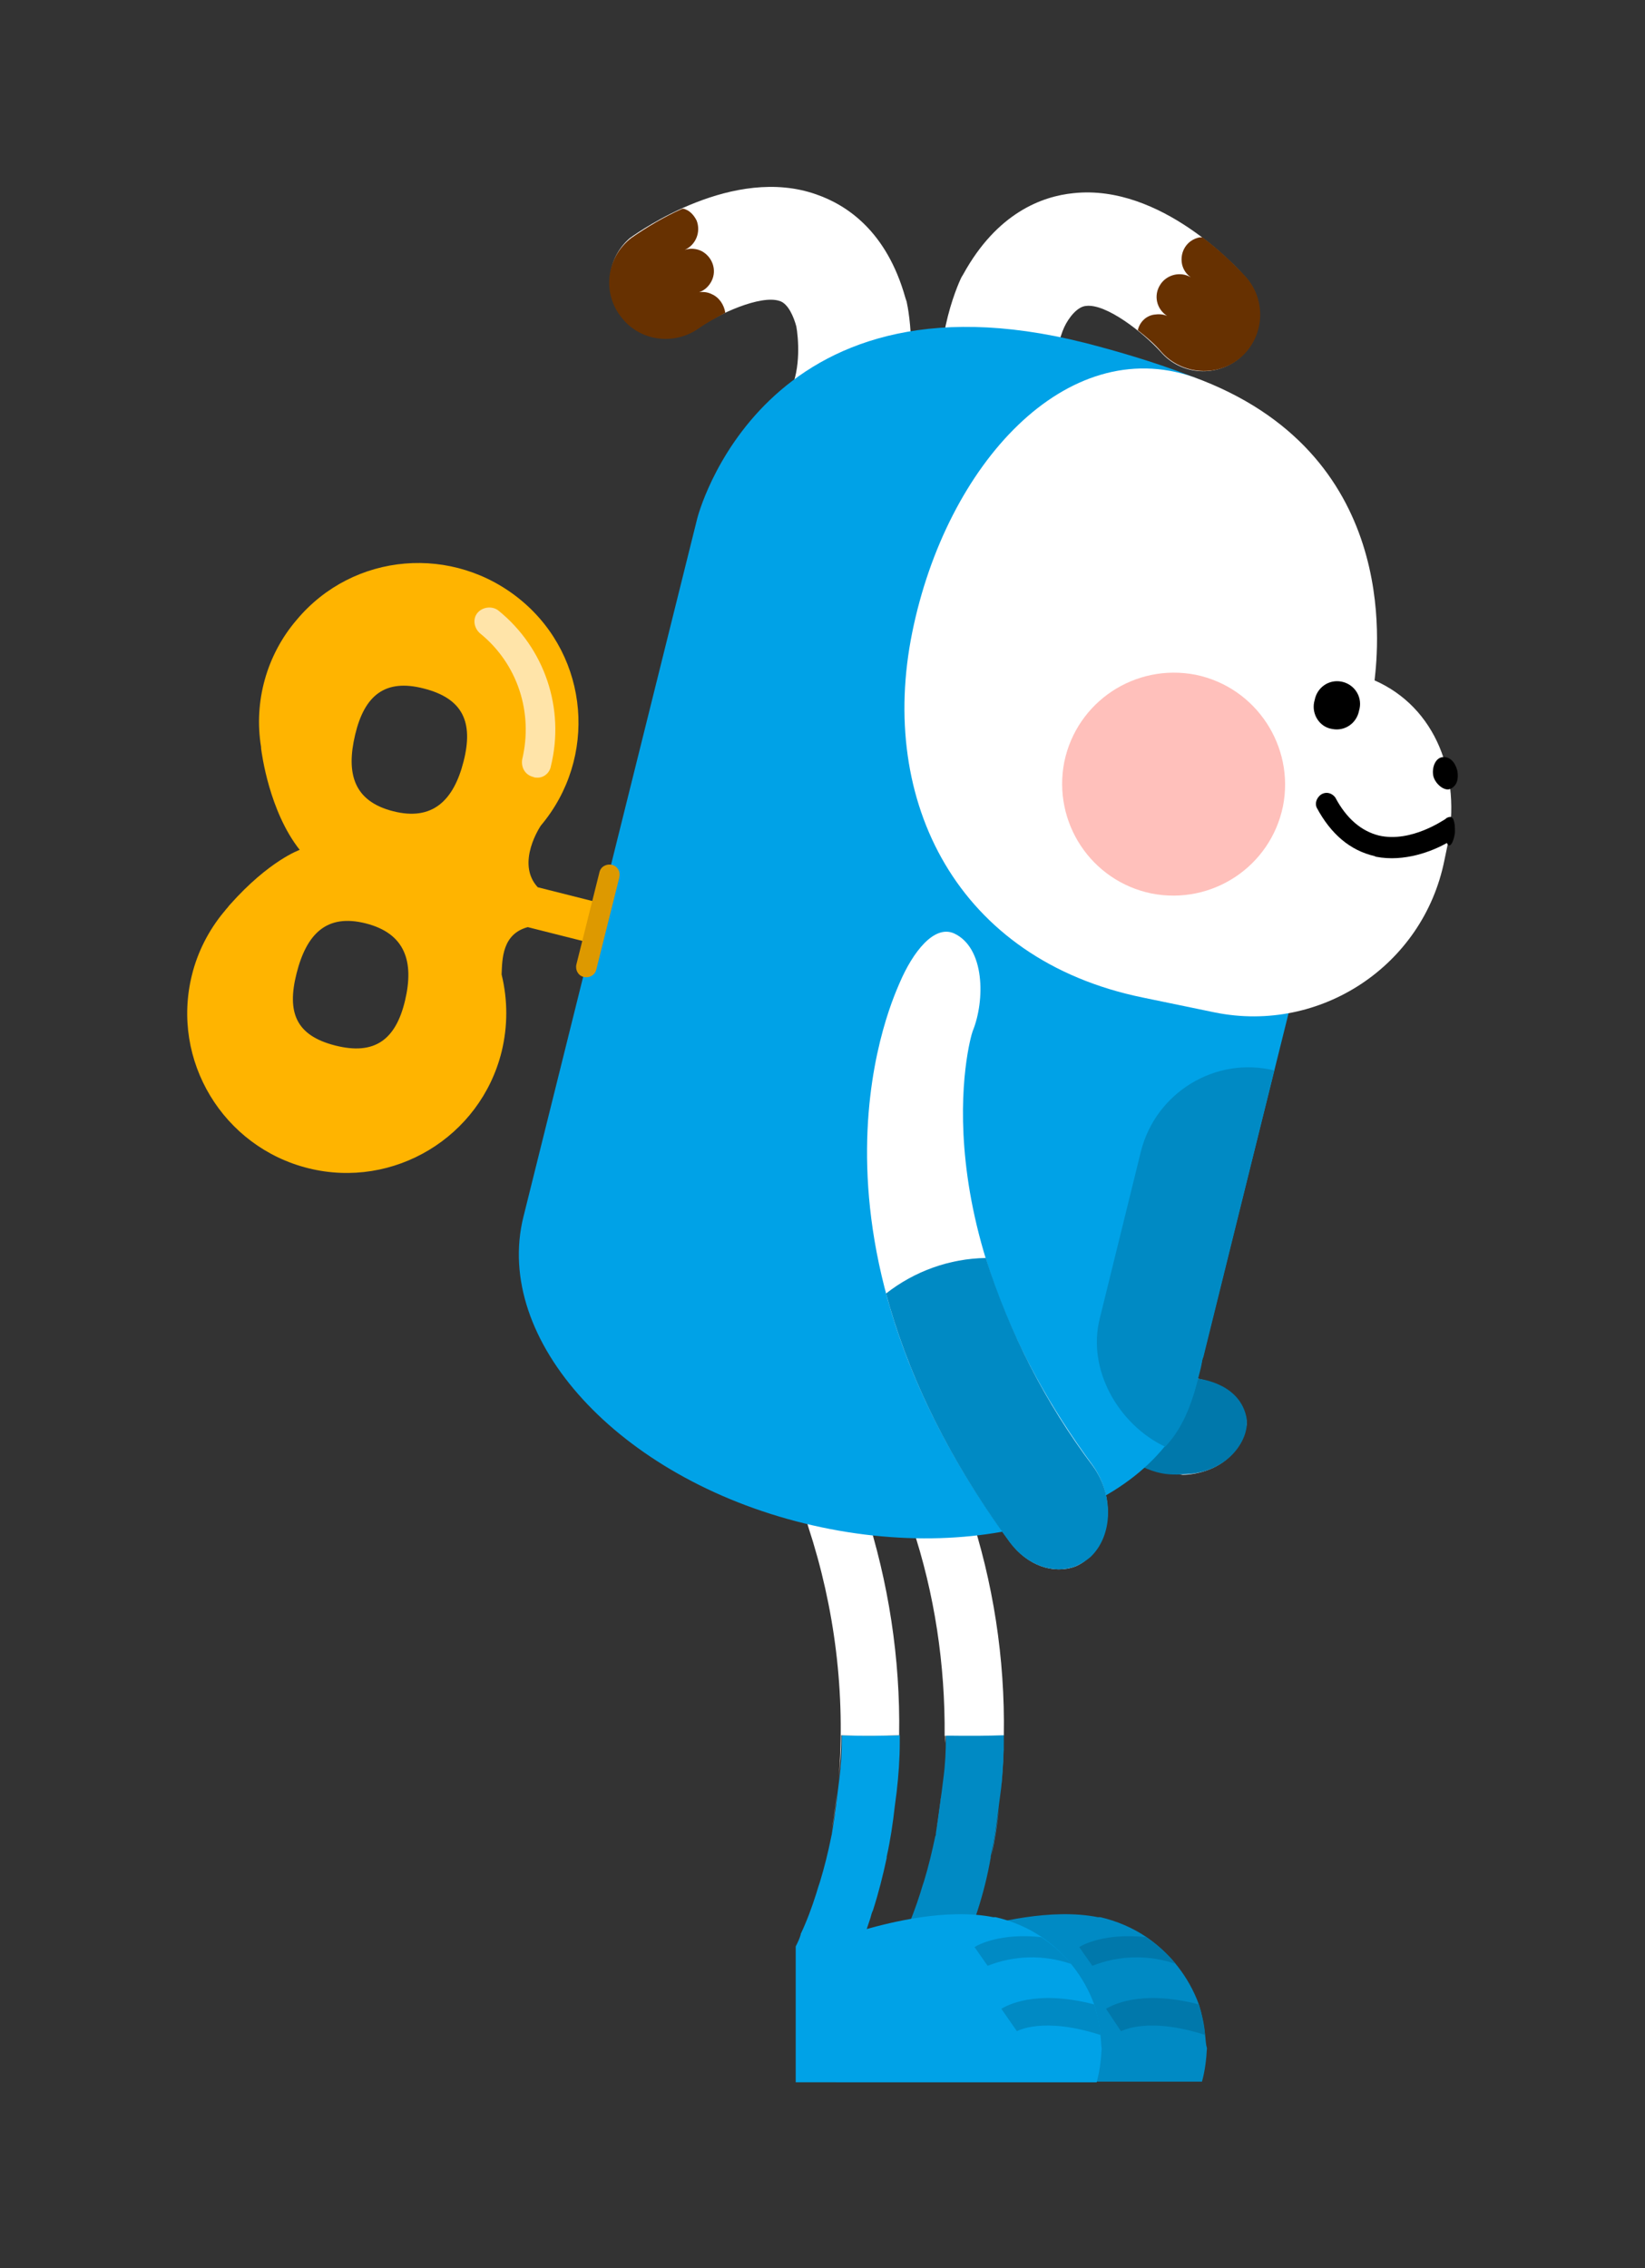 <?xml version="1.0" encoding="utf-8"?>
<!-- Generator: Adobe Illustrator 23.0.2, SVG Export Plug-In . SVG Version: 6.00 Build 0)  -->
<svg version="1.1" id="레이어_1" xmlns="http://www.w3.org/2000/svg" xmlns:xlink="http://www.w3.org/1999/xlink" x="0px"
	 y="0px" viewBox="0 0 264 364" style="enable-background:new 0 0 264 364;" xml:space="preserve">
<rect x="0" y="0" width="264" height="364" fill="#333333" stroke="none"/>
<style type="text/css">
	.st0{fill:#FFFFFF;}
	.st1{fill:#00A2E7;}
	.st2{fill:#008AC4;}
	.st3{fill:#0078AB;}
	.st4{fill:#673101;}
	.st5{fill:#FFB400;}
	.st6{fill:#DD9900;}
	.st7{fill:#FFE4A9;}
	.st8{fill:#FFC0BB;}
</style>
<title>자산 20</title>
<path class="st0" d="M150.2,294.2c0.2-1.1,0.6-3.5,0.9-6.4C150.9,290,150.6,292.1,150.2,294.2z"/>
<path class="st0" d="M151.7,279.8l0.1-1.4h-0.1C151.7,278.9,151.7,279.4,151.7,279.8z"/>
<path class="st1" d="M160.4,289.8c-0.3,2.7-0.7,5.4-1.3,8.1C159.6,295,160.1,292.3,160.4,289.8z"/>
<g>
	<path class="st2" d="M193.4,326.6L193.4,326.6c-0.2-1.7-0.5-3.3-1-4.9c-1.6-4.4-4.6-8.2-8.4-10.8c-2.2-1.5-4.8-2.6-7.4-3.2l0,0
		h-0.2h-0.2c-7.5-1.5-16.7,0.9-20.3,1.9c0.2-0.6,0.4-1.2,0.6-1.8l0.4-1.2c0.9-2.8,1.6-5.6,2.1-8.5c0-0.1,0-0.1,0-0.2
		c0.6-2.7,1-5.4,1.3-8.1c0.1-0.8,0.2-1.6,0.3-2.3c0.3-2.6,0.4-5.3,0.5-8c0-0.2,0-0.4,0-0.6s0-0.3,0-0.5c-5.9,0.2-9.3,0-9.3,0v0.4
		c0,2.2-0.1,4.4-0.4,6.6c-0.1,0.8-0.2,1.6-0.3,2.4c-0.4,2.8-0.7,5.2-0.9,6.4c0,0.2,0,0.4-0.1,0.5c-0.5,2.4-1.1,4.9-1.8,7.2
		c-0.2,0.6-0.4,1.2-0.6,1.9c-0.7,2.2-1.5,4.4-2.5,6.5v0.1c-0.2,0.7-0.5,1.3-0.8,1.9v21.8h48.5c0.5-1.8,0.7-3.6,0.8-5.4
		C193.5,328.1,193.5,327.3,193.4,326.6z"/>
	<path class="st0" d="M161.1,278.5c0.2-12.3-1.7-24.6-5.6-36.3c-2.1-6.3-11.2-3.6-9.1,2.8c3.6,10.8,5.3,22.2,5.2,33.6h0.1l0,0
		C151.8,278.5,155.3,278.7,161.1,278.5z"/>
	<g>
		<path class="st3" d="M188.7,315.2c-1.4-1.7-3-3.1-4.8-4.3c-6.5-0.7-10.1,1.2-10.7,1.6l2.1,3C179.6,313.8,184.3,313.7,188.7,315.2z
			"/>
		<path class="st3" d="M193.4,326.6c-0.1-1.6-0.5-3.3-1-4.9c-9.6-2.5-14.2,0.3-14.9,0.7l2.4,3.6C180,326,184.1,323.6,193.4,326.6z"
			/>
	</g>
	<path class="st1" d="M161.1,278.9v-0.4l0,0C161.1,278.6,161.1,278.8,161.1,278.9L161.1,278.9z"/>
	<path class="st1" d="M161.1,279.5c-0.1,2.7-0.3,5.3-0.5,8C161,283.9,161.1,281,161.1,279.5z"/>
</g>
<path class="st1" d="M144.3,278.9c0-0.3,0-0.4,0-0.4l0,0C144.3,278.6,144.3,278.8,144.3,278.9L144.3,278.9z"/>
<path class="st1" d="M143.5,289.8c-0.3,2.7-0.7,5.4-1.3,8.1C142.8,295,143.2,292.3,143.5,289.8z"/>
<path class="st1" d="M144.3,279.5c-0.1,2.7-0.3,5.3-0.5,8C144.2,283.9,144.3,281,144.3,279.5z"/>
<g>
	<path class="st0" d="M133.4,294.2c0.2-1.1,0.6-3.5,0.9-6.4C134.1,290,133.8,292.1,133.4,294.2z"/>
	<path class="st1" d="M176.6,326.6L176.6,326.6c-0.2-1.7-0.5-3.3-1-4.9c-1.6-4.4-4.6-8.2-8.4-10.8c-2.2-1.5-4.8-2.6-7.4-3.2l0,0
		c-0.1,0-0.1,0-0.2,0h-0.2c-7.5-1.5-16.7,0.9-20.3,1.9c0.2-0.6,0.4-1.2,0.6-1.8c0.1-0.4,0.2-0.8,0.4-1.2c0.9-2.8,1.6-5.6,2.2-8.4
		c0-0.1,0-0.1,0-0.2c0.6-2.7,1-5.4,1.3-8.1c0.1-0.8,0.2-1.6,0.3-2.3c0.3-2.6,0.5-5.3,0.5-8c0-0.2,0-0.4,0-0.6s0-0.3,0-0.5
		c-5.9,0.2-9.3,0-9.3,0v0.4c0,2.2-0.1,4.4-0.4,6.6c-0.1,0.8-0.2,1.6-0.3,2.4c-0.3,2.8-0.7,5.2-0.9,6.4c0,0.2-0.1,0.4-0.1,0.5
		c-0.5,2.5-1.1,4.9-1.8,7.2c-0.2,0.6-0.4,1.2-0.6,1.9c-0.7,2.2-1.5,4.4-2.5,6.5v0.1c-0.2,0.7-0.5,1.3-0.8,1.9v21.8H176
		c0.5-1.8,0.7-3.6,0.8-5.4C176.7,328.1,176.7,327.3,176.6,326.6z"/>
	<path class="st0" d="M135,278.5c0,0,3.5,0.2,9.3,0c0.2-12.3-1.7-24.6-5.5-36.3c-2.1-6.3-11.2-3.6-9.1,2.8c4.3,13.1,6,26.8,4.9,40.6
		c0.2-2.2,0.4-4.4,0.4-6.6L135,278.5L135,278.5z"/>
	<g>
		<path class="st2" d="M171.9,315.2c-1.4-1.7-3-3.1-4.8-4.3c-6.5-0.7-10.1,1.2-10.7,1.6l2.1,3C162.8,313.8,167.5,313.7,171.9,315.2z
			"/>
		<path class="st2" d="M176.6,326.6c-0.1-1.6-0.5-3.3-1-4.9c-9.6-2.5-14.2,0.3-14.9,0.7l2.5,3.6C163.2,326,167.3,323.6,176.6,326.6z
			"/>
	</g>
</g>
<g>
	<path class="st0" d="M131.1,75c-0.1,0-0.2-0.1-0.3-0.1c-4.5-2.3-6.3-7.7-4-12.2l0,0c1.8-3.5,1.3-8.7,1-10.3
		c-0.4-1.5-1.3-3.7-2.7-4.1c-3-1-9.8,2-13.4,4.6c-4.3,2.6-9.9,1.2-12.5-3.1c-2.3-3.8-1.5-8.7,1.9-11.6c1.7-1.2,16.6-11.7,29.9-7
		c4.9,1.7,11.3,5.9,14.3,16.6l0.2,0.6c0.3,1.3,2.5,12.7-2.6,22.7C140.8,75.3,135.5,77.1,131.1,75z"/>
	<path class="st4" d="M114.2,47.2c-0.6-0.3-1.3-0.4-2-0.3c0.9-0.3,1.6-1,2-1.8c0.9-1.8,0.1-3.9-1.6-4.8c-0.8-0.4-1.8-0.5-2.7-0.2
		c1.8-0.8,2.6-2.9,1.9-4.7c-0.4-0.8-1-1.5-1.8-1.8c-0.2-0.1-0.3-0.1-0.5-0.1c-2.9,1.3-5.6,2.9-8.2,4.7c-4,3.1-4.7,8.8-1.6,12.7
		c2.9,3.8,8.3,4.6,12.3,1.9c1.4-1,2.9-1.8,4.4-2.6C116.2,48.9,115.4,47.7,114.2,47.2z"/>
</g>
<g>
	<path class="st0" d="M162.6,73.9c0.1,0,0.2-0.1,0.3-0.1c4.8-1.2,7.8-6.2,6.6-11c-1-3.8,0.6-8.8,1.3-10.3s2.1-3.3,3.5-3.4
		c3.2-0.4,9.1,4.2,12,7.4c3.3,3.8,9.1,4.1,12.8,0.8s4.1-9.1,0.8-12.8c-1.3-1.5-13.6-15-27.6-13.5c-5.1,0.5-12.3,3.2-17.7,13
		l-0.3,0.5c-0.6,1.2-5.3,11.8-2.5,22.7C153,72,157.8,74.9,162.6,73.9z"/>
	<path class="st4" d="M185.2,50.5c0.7-0.1,1.4-0.1,2.1,0.2c-1.7-1.1-2.2-3.3-1.1-5c1-1.6,3.2-2.2,4.9-1.2c-0.7-0.5-1.2-1.2-1.4-2.1
		c-0.4-2,0.8-3.9,2.8-4.3l0,0c0.2,0,0.4,0,0.5,0c2.5,1.9,4.9,4.1,7,6.4c3.3,3.8,2.9,9.5-0.8,12.8s-9.5,2.9-12.8-0.8
		c-1.1-1.3-2.4-2.4-3.8-3.5C182.9,51.7,183.9,50.7,185.2,50.5z"/>
</g>
<g>
	<path class="st0" d="M151.2,157.8c0,0-8.9,32.2,12.2,61.5c0,0,10.7,15.3,26.4,17.4c0,0,8.6,0.2,10.3-8.2c0,0,0-3.6-4.3-6
		c-1.3-0.6-2.6-1.1-4-1.3c0,0-22.7-6.1-27.8-33c0,0-2.9-14.9-0.8-27.4c0.2-2.1-0.2-4.1-1-6c0,0-1.6-2.4-6.3-1.4
		C155.9,153.4,151.9,154.7,151.2,157.8z"/>
	<path class="st3" d="M159.4,212.9c0,0,5.2,0,13.3-5.1c0,0,4.4,5.6,9,8.4c0,0,6.5,3.9,10,5c0,0,7,0.4,8.3,6.1c0.8,3.5-2.8,9-9.6,9.3
		c-4,0.2-5.8,0.2-14.8-5.7C168.8,226.3,163.3,220.1,159.4,212.9z"/>
</g>
<g>
	<path class="st1" d="M200.6,66.4C198.7,61.1,174,55,174,55c-51.8-13-62.1,28.2-62.1,28.2L100.5,129L84,195.3l0,0
		c-4.9,19.8,15.3,41.9,45.1,49.2s58-2.6,62.9-22.4l15.4-61.9L200.6,66.4z"/>
	<path class="st2" d="M183.1,184.8l-6.6,26.8l0,0c-2.1,8.3,3.1,17.1,10.5,20.6c3.2-3.4,4.5-7.7,5.6-12.2c0.2-0.7,0.3-1.4,0.4-2.1
		h0.1l11.4-46.1C195.1,169.5,185.5,175.3,183.1,184.8C183.2,184.8,183.1,184.8,183.1,184.8z"/>
</g>
<g>
	<path class="st5" d="M95.8,148.2l0.8-3.2l-10.3-2.6c-3.6-3.9,0.5-9.9,0.5-9.9l0,0c9.1-10.8,7.8-27-3.1-36.1s-27-7.8-36.1,3.1
		c-4.8,5.6-6.9,13.1-5.7,20.4l0,0v0.1c0,0,0,0,0,0.1c0.1,0.8,1.3,10.1,6.2,16.3c0,0-4.9,1.7-11.2,8.8c-0.2,0.2-0.3,0.4-0.5,0.6
		s-0.3,0.4-0.5,0.6l0,0c-2.4,2.9-4.2,6.4-5.1,10.1c-3.4,13.7,5,27.6,18.7,31s27.6-5,31-18.7c1-4.1,1-8.3,0-12.4
		c0.1-2.5,0.1-6.5,4.2-7.6l10.3,2.6L95.8,148.2L95.8,148.2z M68,110.5c6.3,1.6,8,5.4,6.4,11.7c-1.6,6.3-5,9.6-11.3,8
		s-7.6-6-6.1-12.3S61.8,108.9,68,110.5z M53.8,167.8c-6.3-1.6-7.8-5.3-6.2-11.6s4.8-9.6,11.1-8s7.8,6.1,6.3,12.4
		S60.1,169.4,53.8,167.8z"/>
	<path class="st6" d="M95.7,155.6c-0.2,0.9-1.1,1.4-2,1.2l0,0l0,0c-0.9-0.2-1.4-1.1-1.2-2l0,0l3.7-14.8c0.2-0.9,1.1-1.4,2-1.2l0,0
		l0,0c0.9,0.2,1.4,1.1,1.2,1.9c0,0,0,0,0,0.1L95.7,155.6z"/>
	<path class="st7" d="M86.1,124.8c-0.2,0-0.3,0-0.5-0.1c-1.3-0.3-2-1.5-1.8-2.8c1.8-7.5-0.7-15.3-6.7-20.2c-1-0.8-1.3-2.3-0.5-3.3
		S79,97.2,80,98c7.4,6,10.7,15.7,8.4,25C88.2,124.1,87.2,124.9,86.1,124.8z"/>
</g>
<g>
	<path class="st0" d="M172.6,251.4c-3.5,1.3-7.7-0.1-10.5-3.9c-37-50.3-18.3-88.2-17.7-89.8c2.1-4.9,5.5-9.3,8.7-7.9
		c5,2.3,5,10.8,3,15.7c-0.5,1.3-8.9,31.4,19.2,69.6c3.4,4.7,3.3,11.2-0.4,14.6C174.3,250.5,173.5,251,172.6,251.4z"/>
	<path class="st2" d="M172.6,251.4c0.9-0.4,1.7-0.9,2.4-1.5c3.6-3.4,3.8-9.9,0.4-14.6c-7.6-10.1-13.4-21.4-17.2-33.4
		c-5.8,0.1-11.4,2.1-16,5.7c3.2,11.9,9.2,25.4,19.9,40C164.9,251.3,169.1,252.7,172.6,251.4z"/>
</g>
<path class="st0" d="M191.5,60.5c33.2,12.1,29.7,43.3,29.1,48.7c9.8,4.3,14,15.2,11.7,26.5l-0.5,2.4c-3.4,16.9-19.9,27.8-36.8,24.4
	l0,0l-11.6-2.4c-29.8-6.1-42.5-31.5-37-58.6S171.2,53.5,191.5,60.5z"/>
<path class="st8" d="M205.9,129.4c-2,9.7-11.4,15.9-21.1,14c-9.7-2-15.9-11.4-14-21.1c2-9.7,11.4-15.9,21.1-14l0,0
	C201.6,110.3,207.8,119.8,205.9,129.4z"/>
<g>
	<path d="M233.9,123.8c0.2,1.3-0.1,2.3-1.1,2.8s-2.6-0.9-2.8-2.2s0.4-2.9,1.7-2.9S233.7,122.8,233.9,123.8z"/>
	<path d="M210.9,112.7l0.1-0.4c0.4-2,2.3-3.3,4.3-2.9l0,0c2,0.4,3.3,2.3,2.9,4.3l-0.1,0.4c-0.4,2-2.3,3.3-4.3,2.9l0,0
		C211.8,116.7,210.5,114.7,210.9,112.7z"/>
	<path d="M220.8,137.5c4.6,0.9,9.1-0.9,11.4-2.2c0.6,1.2,1.2-0.7,1.3-1.7c0-0.8,0-1.5-0.3-2.2c-0.1-0.1-0.2-0.2-0.3-0.3
		c-0.4,0-0.7,0.1-1,0.4c-0.1,0-5.4,3.8-10.6,2.6c-2.8-0.7-5.2-2.7-7-6.1c-0.6-0.8-1.6-1-2.4-0.4c-0.6,0.5-0.9,1.3-0.6,2
		c2.3,4.3,5.4,6.9,9.3,7.8L220.8,137.5z"/>
</g>
</svg>
